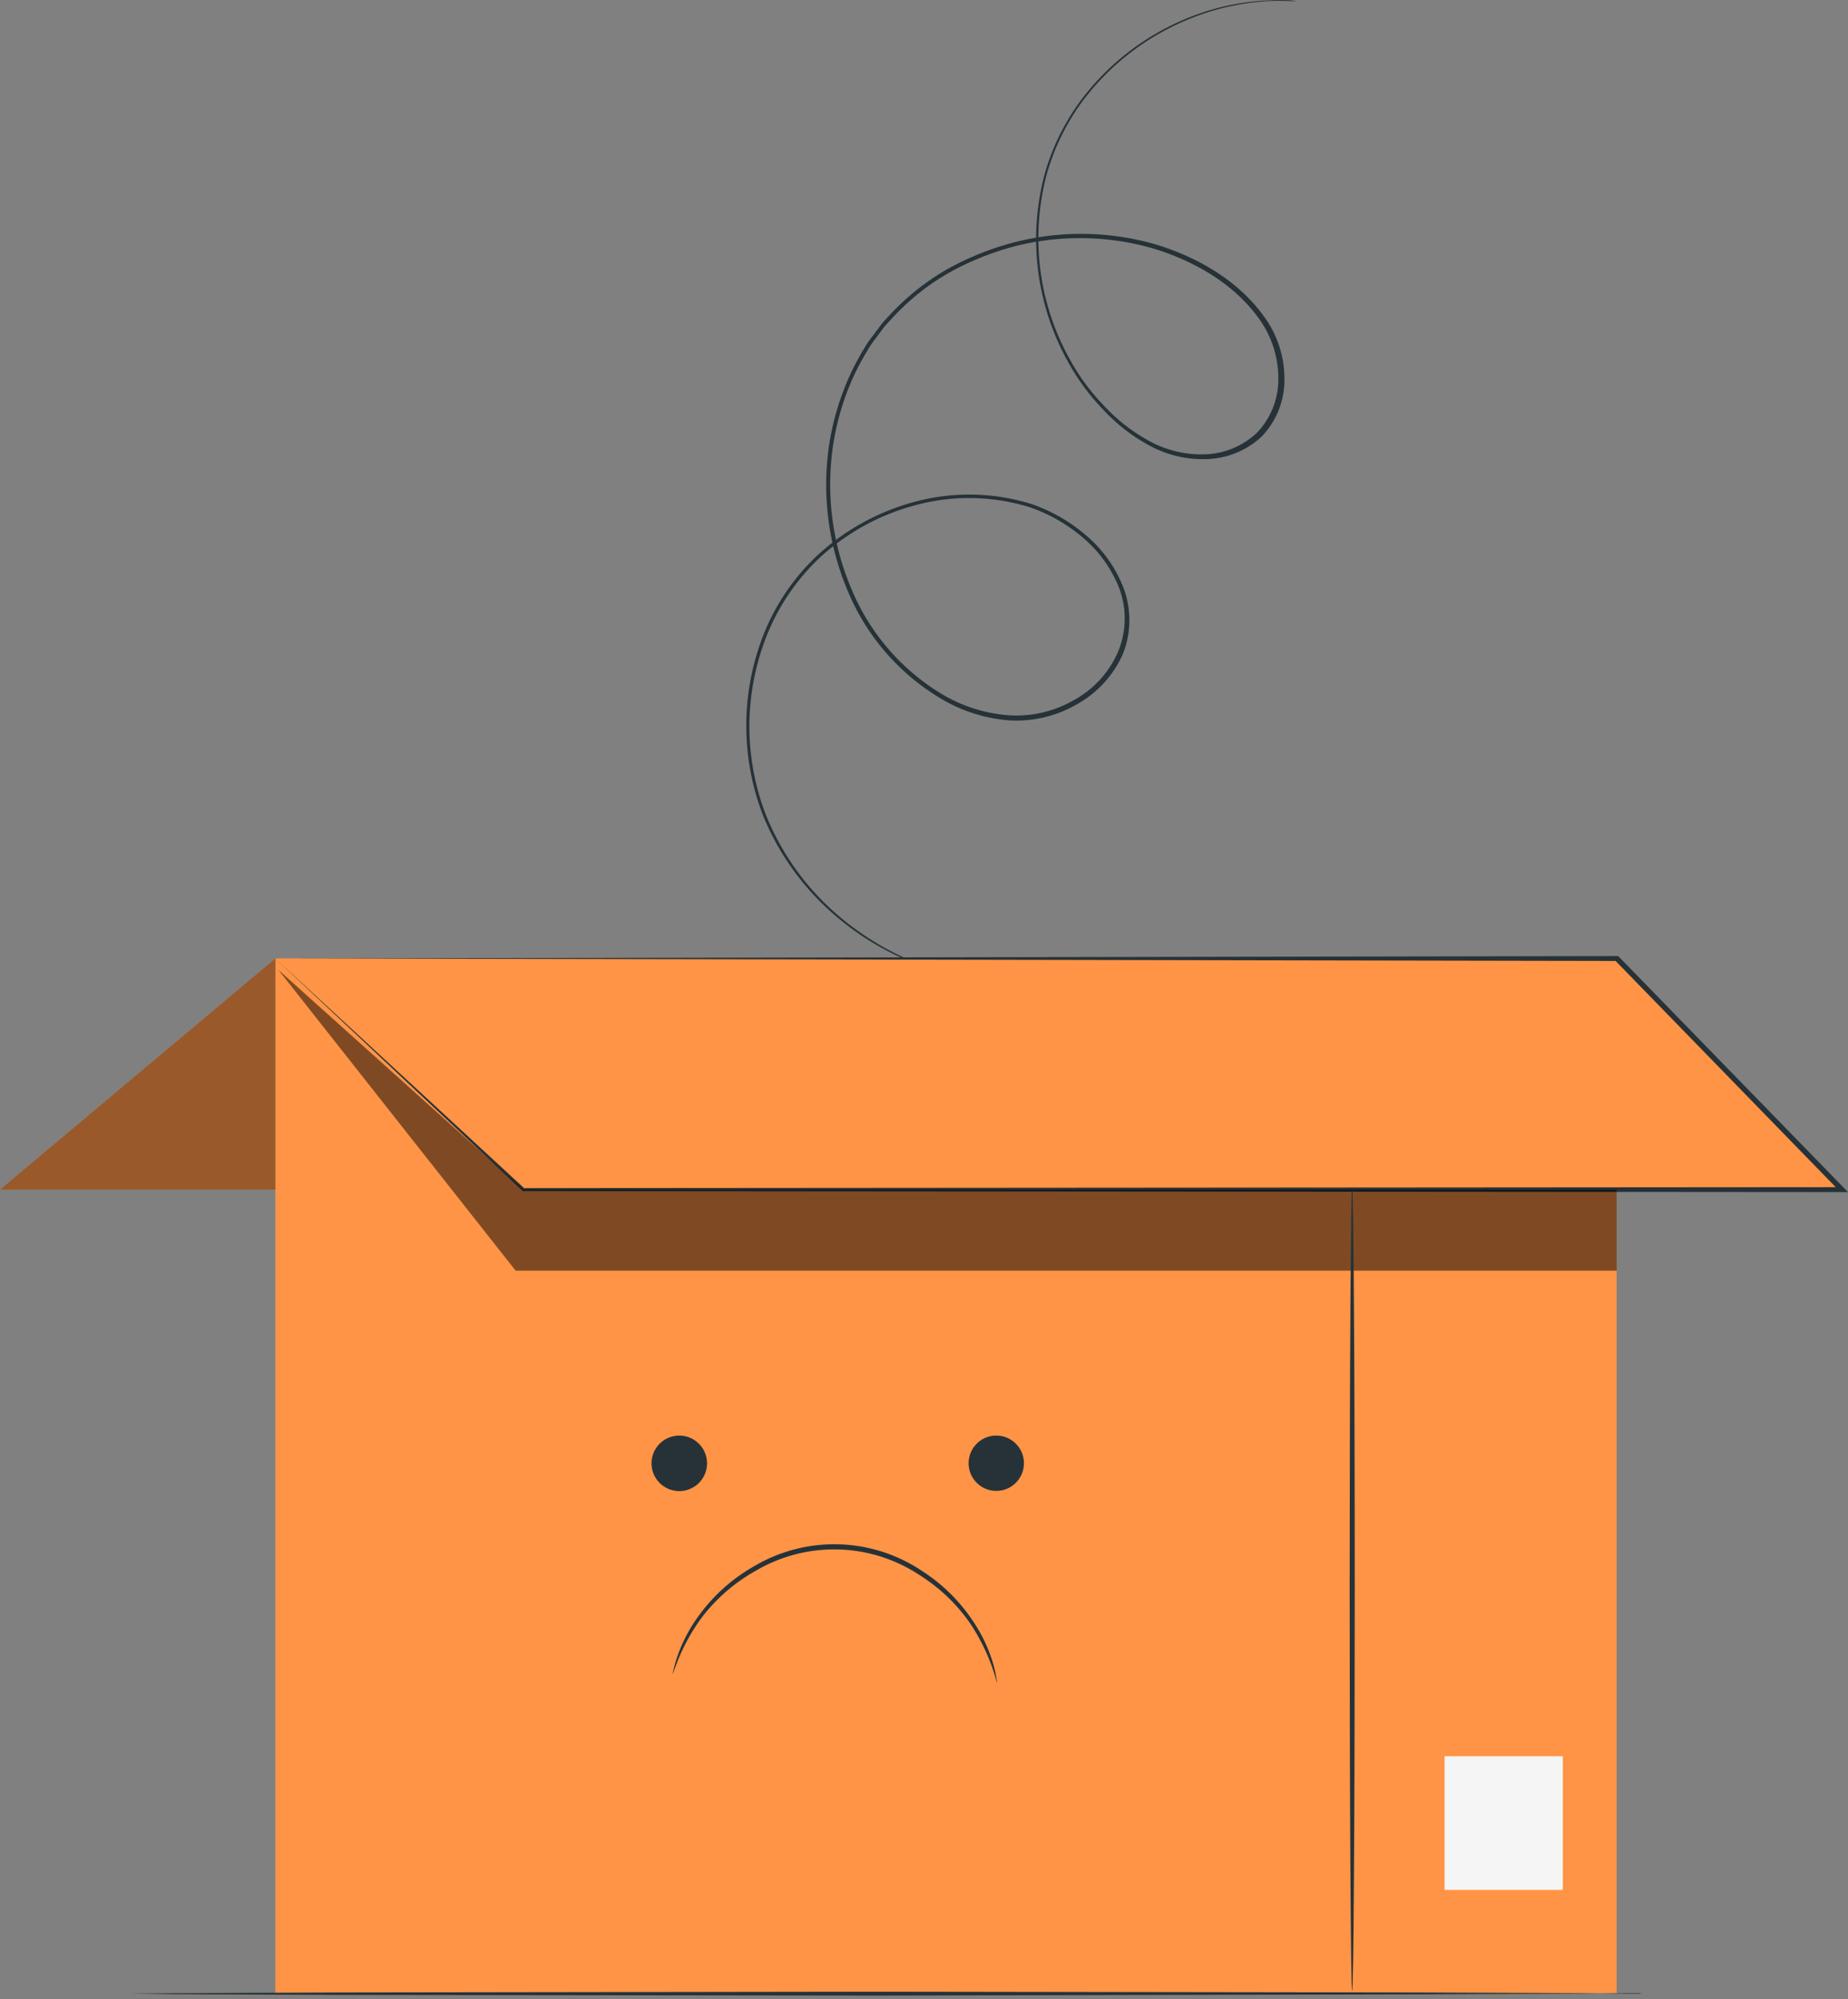 <svg width="367" height="397" fill="none" xmlns="http://www.w3.org/2000/svg"><rect width="100%" height="100%" fill="#808080" stroke="none"/><path d="M257.624.224h-1.501a36.54 36.54 0 0 0-4.332 0 48.677 48.677 0 0 0-16.206 3.8 49.754 49.754 0 0 0-20.556 16.016 44.889 44.889 0 0 0-7.182 14.686 49.397 49.397 0 0 0 4.997 37.314 42.199 42.199 0 0 0 6.459 8.587 35.096 35.096 0 0 0 8.74 6.84 21.466 21.466 0 0 0 10.962 2.754 15.747 15.747 0 0 0 10.62-4.293 15.32 15.32 0 0 0 4.237-10.944 20.177 20.177 0 0 0-3.8-11.646c-4.92-6.934-12.9-11.59-21.392-14.097a52.534 52.534 0 0 0-26.979-.38 56.554 56.554 0 0 0-12.995 5.168 46.832 46.832 0 0 0-11.152 8.758c-.779.893-1.672 1.71-2.375 2.698l-2.147 2.888a54.375 54.375 0 0 0-3.496 6.345 51.483 51.483 0 0 0-4.122 14.002 53.083 53.083 0 0 0 3.799 28.499 44.028 44.028 0 0 0 18.334 20.898 30.395 30.395 0 0 0 12.995 3.933 22.948 22.948 0 0 0 12.825-3.078 20.04 20.04 0 0 0 8.663-9.499 17.21 17.21 0 0 0 .323-12.482 25.134 25.134 0 0 0-7.143-10.108 32.719 32.719 0 0 0-10.507-6.098 40.708 40.708 0 0 0-23.14-.399 45.074 45.074 0 0 0-18.999 10.582 43.388 43.388 0 0 0-10.886 16.852 48.822 48.822 0 0 0 .513 34.198 51.846 51.846 0 0 0 15.636 20.899 56.26 56.26 0 0 0 14.382 8.378c1.786.665 3.172 1.159 4.122 1.425l1.406.456s-.494-.095-1.444-.361a40.915 40.915 0 0 1-4.141-1.349 53.805 53.805 0 0 1-14.553-8.245 52.081 52.081 0 0 1-15.94-20.994 49.395 49.395 0 0 1-.627-34.559 43.558 43.558 0 0 1 11-17.099 45.95 45.95 0 0 1 19.284-10.83 41.585 41.585 0 0 1 23.634.381 33.283 33.283 0 0 1 10.811 6.25 25.806 25.806 0 0 1 7.409 10.469 18.201 18.201 0 0 1-.19 13.09 21.28 21.28 0 0 1-9.062 9.898 23.98 23.98 0 0 1-13.3 3.23 30.89 30.89 0 0 1-13.299-4.066 44.91 44.91 0 0 1-18.789-21.259 54.134 54.134 0 0 1-3.914-29.03 52.931 52.931 0 0 1 4.217-14.288 55.12 55.12 0 0 1 3.572-6.478l2.204-2.945c.703-1.007 1.615-1.9 2.413-2.774a48.136 48.136 0 0 1 11.399-8.93 57.26 57.26 0 0 1 13.299-5.243 53.465 53.465 0 0 1 27.492.399c8.663 2.584 16.776 7.315 21.886 14.496a20.898 20.898 0 0 1 3.99 12.16 16.22 16.22 0 0 1-4.503 11.57 16.622 16.622 0 0 1-11.209 4.502c-3.989.09-7.928-.9-11.399-2.869a35.323 35.323 0 0 1-8.93-7.01 43.687 43.687 0 0 1-6.554-8.758 50.103 50.103 0 0 1-5.016-37.998 45.41 45.41 0 0 1 7.353-14.838 50.003 50.003 0 0 1 20.898-16.054 47.502 47.502 0 0 1 16.32-3.572 33.195 33.195 0 0 1 4.37 0l1.216.152Z" fill="#263238"/><path d="M321.061 190.326H54.679v205.453H321.06V190.326Z" fill="#FF9446"/><path d="m54.679 190.326 49.207 45.901h261.86l-44.685-45.901H54.679Z" fill="#FF9446"/><path d="m54.679 190.326 266.458-.475h.209l.152.133 44.229 45.426.456.475.817.836h-1.178l-261.86-.209h-.114l-49.17-46.186 49.398 45.597h-.209l261.86-.19-.342.836-.475-.475-44.21-45.426.342.152-266.363-.494ZM134.702 285.073a5.51 5.51 0 1 0 .399 0M197.644 285.073a5.488 5.488 0 0 0-5.28 5.591 5.491 5.491 0 1 0 5.698-5.591M198.006 334.242a39.371 39.371 0 0 0-5.282-11.798 34.682 34.682 0 0 0-10.069-9.652 30.726 30.726 0 0 0-32.545-.893 35.095 35.095 0 0 0-10.583 9.082 38.946 38.946 0 0 0-5.908 11.513c.014-.309.065-.615.152-.912.182-.856.416-1.7.703-2.527a30.423 30.423 0 0 1 4.502-8.492 34.565 34.565 0 0 1 10.697-9.5 31.26 31.26 0 0 1 33.476.912c4.044 2.6 7.5 6.017 10.145 10.032a30.393 30.393 0 0 1 4.047 8.739c.233.844.417 1.7.551 2.565.065.306.103.618.114.931Z" fill="#263238"/><path opacity=".5" d="m55.287 192.587 47.117 59.732h218.657v-16.092H103.886l-48.6-43.64Z" fill="#000"/><path d="M268.529 395.323c-.266 0-.494-35.737-.494-79.795s.228-79.795.494-79.795.513 35.718.513 79.795-.228 79.795-.513 79.795Z" fill="#263238"/><path d="M310.364 348.738h-23.482v26.541h23.482v-26.541Z" fill="#F5F5F5"/><path d="M54.679 190.326 0 236.227h54.679v-45.901Z" fill="#FF9446"/><path d="M54.679 190.326 0 236.227h54.679v-45.901Z" fill="#000" opacity=".4"/><path d="M326.266 395.779h-3.096l-8.835.095-32.545.152-107.324.247-107.362-.133-32.526-.152-8.835-.095 8.835-.095 32.526-.152 107.362-.152 107.324.152 32.545.152 8.835.095h2.298l.798-.114Z" fill="#263238"/></svg>